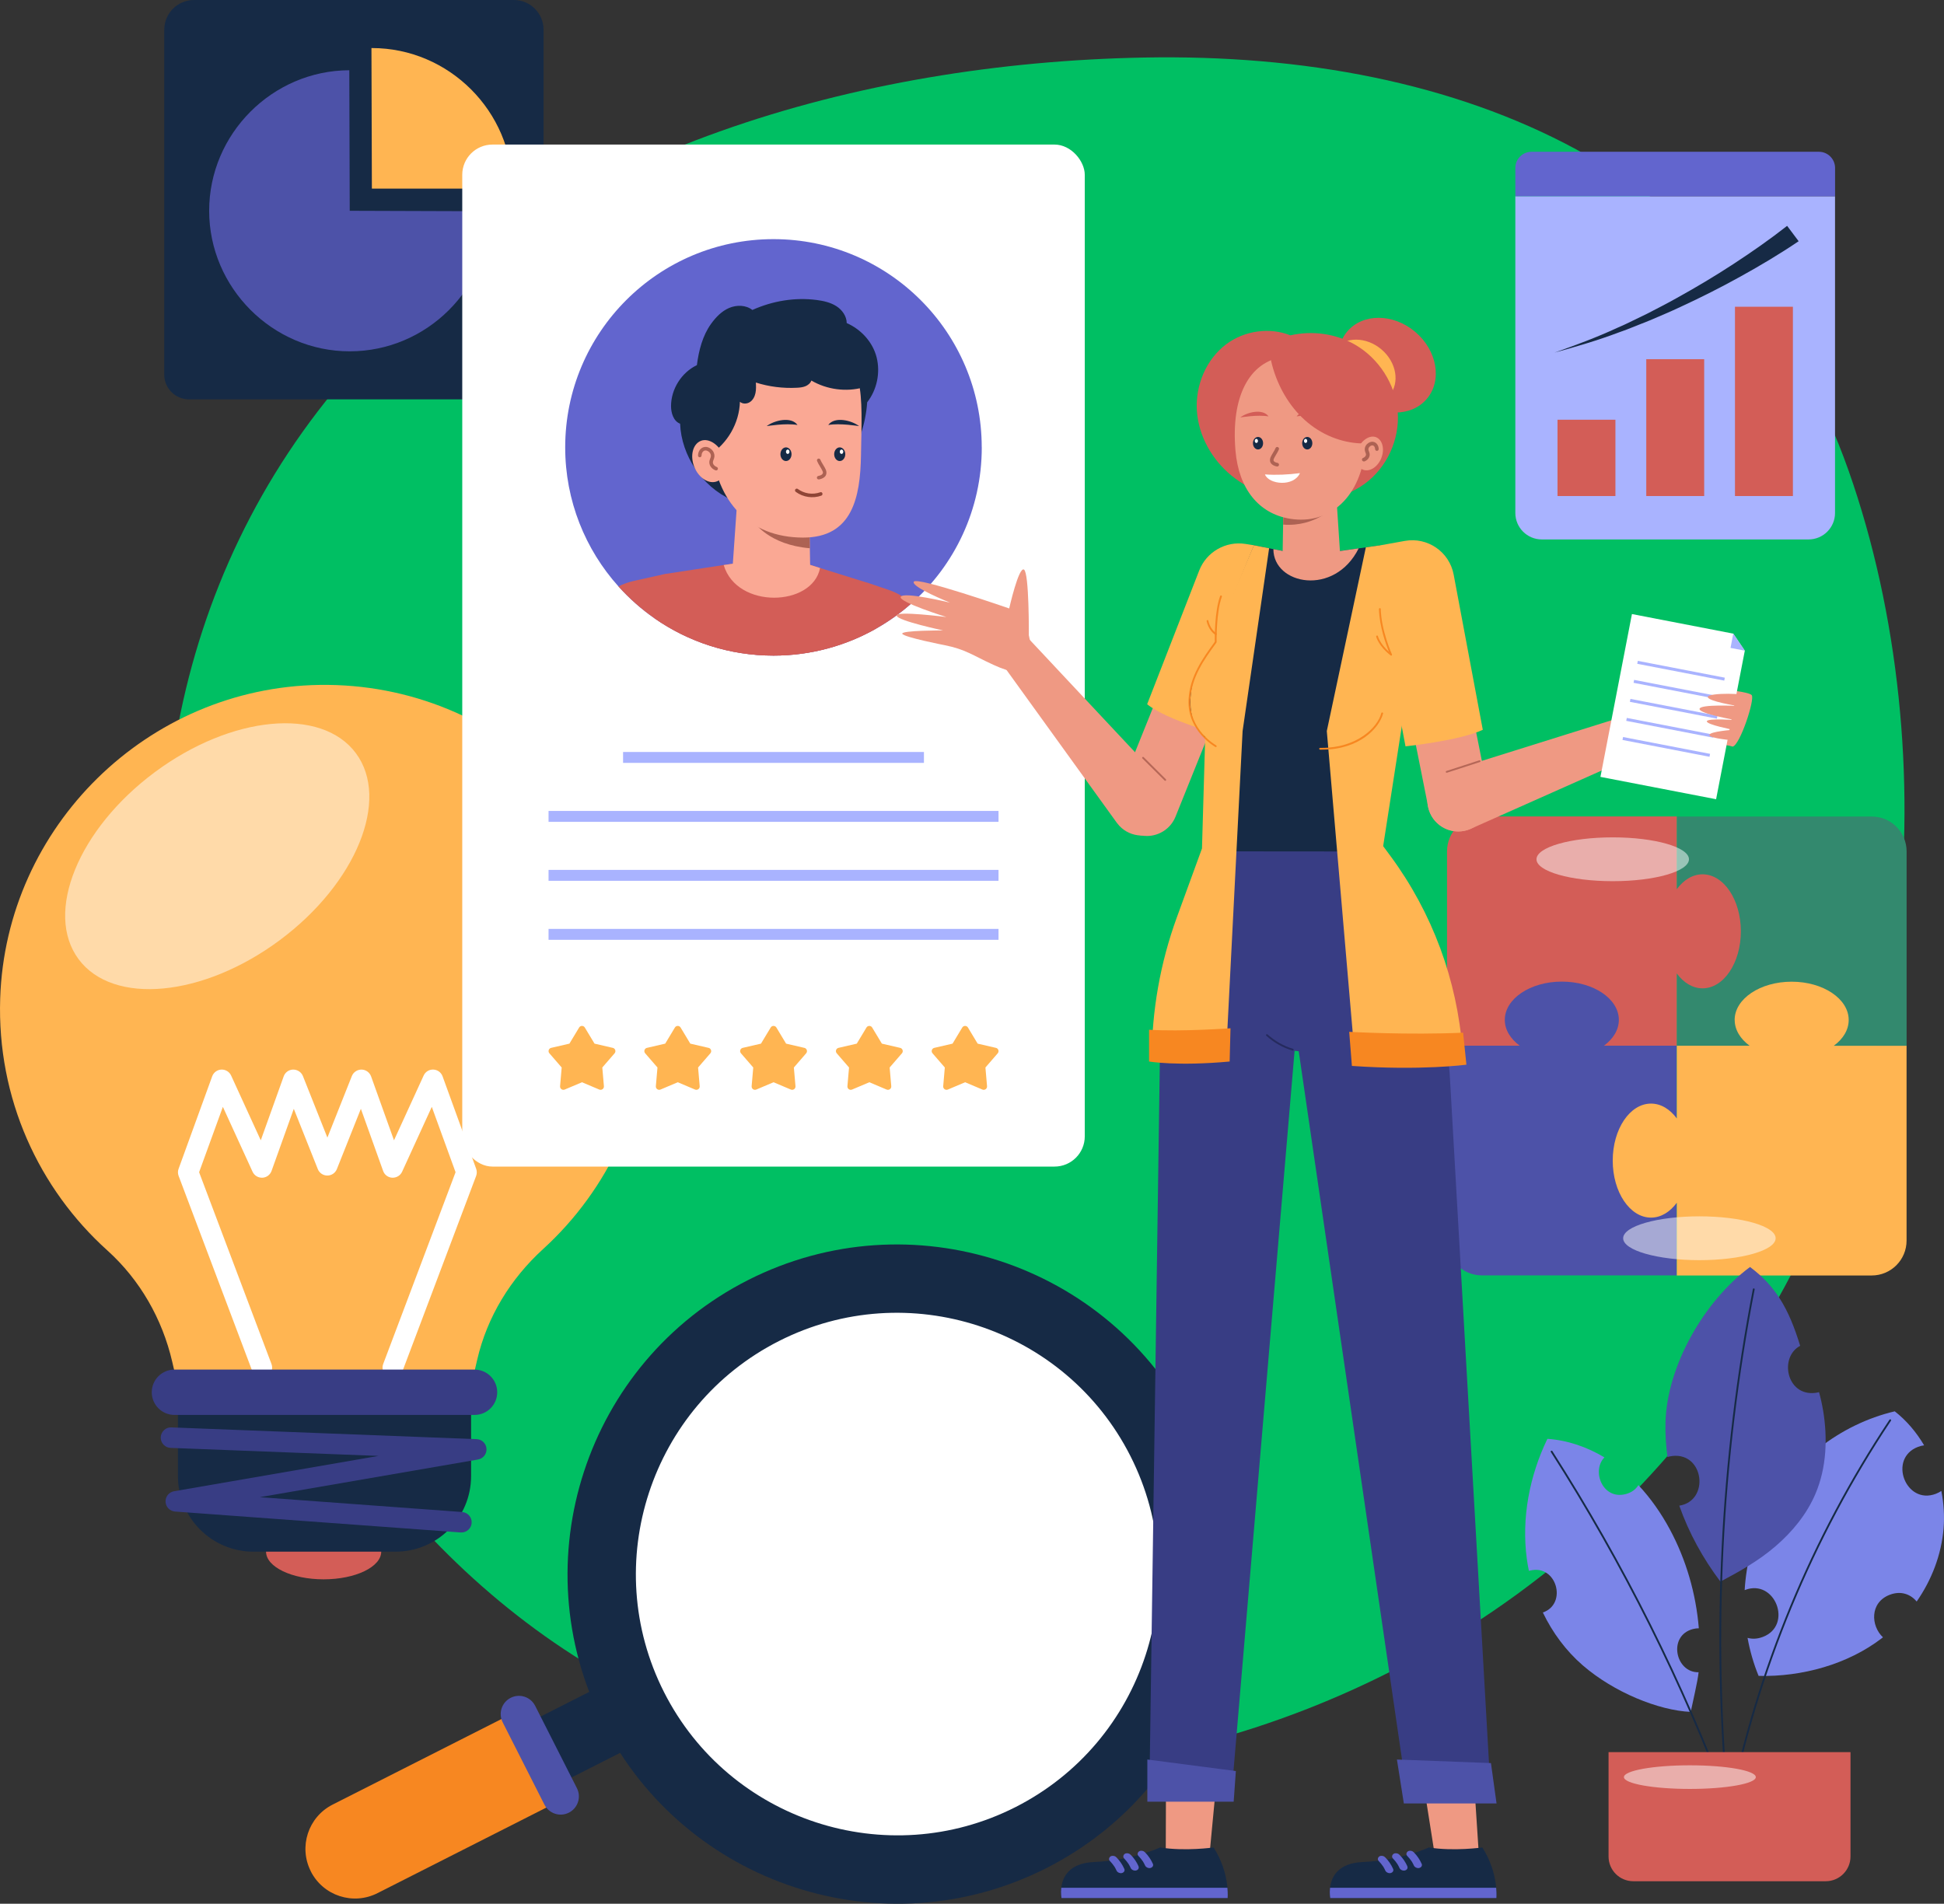 <?xml version="1.0" encoding="UTF-8"?>
<svg xmlns="http://www.w3.org/2000/svg" viewBox="0 0 409.78 401.37">
  <rect x="0" y="0" width="409.78" height="401.37" fill="#333333" stroke="none"/>
  <defs>
    <style>
      .cls-1 {
        fill: #ad6253;
      }

      .cls-2, .cls-3, .cls-4 {
        fill: #fff;
      }

      .cls-5 {
        fill: #383d84;
      }

      .cls-3 {
        opacity: .5;
      }

      .cls-3, .cls-4 {
        mix-blend-mode: soft-light;
      }

      .cls-6 {
        fill: #b56757;
      }

      .cls-7 {
        fill: #8f4536;
      }

      .cls-8 {
        isolation: isolate;
      }

      .cls-9 {
        fill: #6265ce;
      }

      .cls-10 {
        fill: #ffb552;
      }

      .cls-11 {
        fill: #a9b3ff;
      }

      .cls-12 {
        fill: #d35d57;
      }

      .cls-13 {
        fill: #faa894;
      }

      .cls-14 {
        fill: #ef9983;
      }

      .cls-15 {
        fill: none;
        stroke: #162a45;
        stroke-linecap: round;
        stroke-linejoin: round;
        stroke-width: .38px;
      }

      .cls-16 {
        fill: #162a45;
      }

      .cls-17 {
        fill: #f78721;
      }

      .cls-18 {
        fill: #00bf63;
      }

      .cls-19 {
        fill: #252a5e;
      }

      .cls-20 {
        fill: #7b85e8;
      }

      .cls-21 {
        fill: #4d52a8;
      }

      .cls-22 {
        fill: #33896e;
      }
    </style>
  </defs>
  <g class="cls-8">
    <g id="Layer_2" data-name="Layer 2">
      <g id="OBJECTS">
        <path class="cls-18" d="m40.12,229.34c-13.49-53.74-2.98-112.27,37.42-155C117.8,31.77,180.65,13.27,241.15,12.13c67.3-1.26,126.25,23.92,148.52,87.1,10.59,30.03,14.05,65.01,10.35,96.46-7.11,60.48-40.05,117.46-95.08,150.22-50.69,30.18-115.97,38.4-170.07,11.09-3.35-1.69-6.63-3.5-9.84-5.42-44.69-26.73-72.96-74.63-84.91-122.25Z"/>
        <g>
          <g>
            <path class="cls-11" d="m319.42,41.37v66.78c0,3.08,2.5,5.58,5.58,5.58h56.23c3.08,0,5.58-2.5,5.58-5.58V41.37h-67.4Z"/>
            <g>
              <rect class="cls-12" x="328.31" y="88.49" width="12.21" height="16.09"/>
              <rect class="cls-12" x="347.02" y="75.73" width="12.21" height="28.85"/>
              <rect class="cls-12" x="365.72" y="64.67" width="12.21" height="39.91"/>
            </g>
            <path class="cls-16" d="m327.76,74.31c4.43-1.56,8.83-3.19,13.08-5.16l1.6-.71,1.58-.76,3.16-1.53c2.08-1.08,4.16-2.13,6.2-3.28,4.09-2.26,8.1-4.65,12-7.2,3.89-2.54,7.75-5.24,11.33-8.05l2.43,3.24c-4.01,2.71-8.05,5.11-12.2,7.41-4.14,2.3-8.36,4.43-12.65,6.41-2.13,1.01-4.31,1.92-6.48,2.85l-3.29,1.31-1.64.65-1.66.6c-4.41,1.67-8.94,2.99-13.46,4.23Z"/>
            <path class="cls-9" d="m383.41,32h-60.58c-1.88,0-3.41,1.53-3.41,3.41v5.96h67.4v-5.96c0-1.88-1.53-3.41-3.41-3.41Z"/>
          </g>
          <g>
            <path class="cls-16" d="m34.62,6.27v72.7c0,2.89,2.34,5.23,5.23,5.23h69.5c2.89,0,5.23-2.34,5.23-5.23V6.27c0-3.46-2.8-6.27-6.26-6.27H40.89c-3.46,0-6.26,2.8-6.26,6.27Z"/>
            <g>
              <path class="cls-21" d="m73.63,14.81c-16.22.05-29.54,13.41-29.54,29.63s13.37,29.63,29.63,29.63,29.57-13.31,29.63-29.53l-29.63-.1-.09-29.63Z"/>
              <path class="cls-10" d="m108.02,39.76c0-16.25-13.37-29.63-29.63-29.63-.03,0-.06,0-.09,0l.09,29.63h29.63Z"/>
            </g>
          </g>
        </g>
        <g>
          <path class="cls-10" d="m136.81,212.8c0-38.13-31.19-68.97-69.45-68.4C31.1,144.95,1.22,174.26.04,210.51c-.69,21.09,8.17,40.13,22.59,53.12,6.88,6.2,11.58,14.44,13.67,23.45l4.52,19.5h55.16l4.62-19.95c2.09-9.01,7.03-17.04,13.87-23.28,13.72-12.51,22.33-30.52,22.33-50.55Z"/>
          <path class="cls-2" d="m82.79,290.5c-.25,0-.51-.05-.76-.14-1.12-.42-1.68-1.67-1.26-2.78l15.26-40.44-5.01-13.78-6.26,13.68c-.37.8-1.17,1.28-2.06,1.26-.88-.04-1.65-.6-1.94-1.43l-4.69-13.1-5.06,12.71c-.33.82-1.12,1.36-2.01,1.36s-1.68-.54-2.01-1.36l-5.06-12.71-4.69,13.1c-.3.83-1.06,1.39-1.94,1.43-.9.02-1.69-.46-2.06-1.26l-6.26-13.68-5.01,13.78,15.26,40.44c.42,1.12-.14,2.36-1.26,2.78-1.12.42-2.36-.14-2.78-1.26l-15.54-41.19c-.18-.48-.19-1.01,0-1.5l7.08-19.49c.3-.82,1.07-1.39,1.94-1.42.87-.03,1.69.46,2.05,1.26l6.25,13.65,4.83-13.48c.3-.85,1.1-1.42,2-1.43.91,0,1.71.53,2.05,1.36l5.16,12.98,5.16-12.98c.33-.83,1.15-1.37,2.05-1.36.9.02,1.69.59,2,1.43l4.83,13.48,6.25-13.65c.36-.8,1.17-1.3,2.05-1.26.88.03,1.64.6,1.94,1.42l7.08,19.49c.18.49.17,1.02,0,1.5l-15.54,41.19c-.33.87-1.15,1.4-2.02,1.4Z"/>
          <ellipse class="cls-3" cx="45.79" cy="180.52" rx="36.41" ry="22.07" transform="translate(-98.64 62.94) rotate(-36.62)"/>
          <ellipse class="cls-12" cx="68.22" cy="327.13" rx="12.14" ry="5.84"/>
          <path class="cls-16" d="m37.51,295.69v15.52c0,8.8,7.13,15.93,15.93,15.93h29.93c8.8,0,15.93-7.13,15.93-15.93v-15.52h-61.78Z"/>
          <path class="cls-5" d="m97.28,323.09c-.05,0-.11,0-.16,0l-60.22-4.41c-1.09-.08-1.95-.96-2-2.05-.05-1.09.71-2.05,1.79-2.23l43.1-7.45-43.83-1.69c-1.19-.05-2.12-1.05-2.08-2.24.05-1.19,1.08-2.15,2.24-2.08l64.36,2.48c1.11.04,2,.91,2.07,2.02.07,1.1-.7,2.08-1.79,2.27l-46,7.94,42.66,3.13c1.19.09,2.08,1.12,2,2.31-.08,1.14-1.03,2-2.15,2Z"/>
          <path class="cls-5" d="m100.03,298.31h-63.26c-2.64,0-4.78-2.14-4.78-4.78h0c0-2.64,2.14-4.78,4.78-4.78h63.26c2.64,0,4.78,2.14,4.78,4.78h0c0,2.64-2.14,4.78-4.78,4.78Z"/>
        </g>
        <g>
          <path class="cls-22" d="m348.02,208.38c2.1,0,4-1.19,5.44-3.14v15.34h15.34c-1.95,1.43-3.14,3.34-3.14,5.44,0,4.46,5.38,8.07,12.02,8.07s12.02-3.61,12.02-8.07c0-2.1-1.19-4-3.14-5.44h15.34v-41.08c0-4.06-3.29-7.35-7.35-7.35h-41.08v15.34c-1.43-1.95-3.34-3.14-5.44-3.14-4.46,0-8.07,5.38-8.07,12.02s3.61,12.02,8.07,12.02Z"/>
          <path class="cls-12" d="m341.25,226.01c0-2.1-1.19-4-3.14-5.44h15.34v-15.34c1.43,1.95,3.34,3.14,5.44,3.14,4.46,0,8.07-5.38,8.07-12.02s-3.61-12.02-8.07-12.02c-2.1,0-4,1.19-5.44,3.14v-15.34h-41.08c-4.06,0-7.35,3.29-7.35,7.35v41.08h15.34c-1.95,1.43-3.14,3.34-3.14,5.44,0,4.46,5.38,8.07,12.02,8.07s12.02-3.61,12.02-8.07Z"/>
          <path class="cls-21" d="m358.88,232.66c-2.1,0-4,1.19-5.44,3.14v-15.34h-15.34c1.95-1.43,3.14-3.34,3.14-5.44,0-4.46-5.38-8.07-12.02-8.07s-12.02,3.61-12.02,8.07c0,2.1,1.19,4,3.14,5.44h-15.34v41.08c0,4.06,3.29,7.35,7.35,7.35h41.08v-15.34c1.43,1.95,3.34,3.14,5.44,3.14,4.46,0,8.07-5.38,8.07-12.02s-3.61-12.02-8.07-12.02Z"/>
          <path class="cls-10" d="m365.66,215.03c0,2.1,1.19,4,3.14,5.44h-15.34v15.34c-1.43-1.95-3.34-3.14-5.44-3.14-4.46,0-8.07,5.38-8.07,12.02s3.61,12.02,8.07,12.02c2.1,0,4-1.19,5.44-3.14v15.34h41.08c4.06,0,7.35-3.29,7.35-7.35v-41.08h-15.34c1.95-1.43,3.14-3.34,3.14-5.44,0-4.46-5.38-8.07-12.02-8.07s-12.02,3.61-12.02,8.07Z"/>
          <ellipse class="cls-3" cx="339.95" cy="181.16" rx="16.07" ry="4.62"/>
          <path class="cls-3" d="m342.15,261.06c0-2.55,7.2-4.62,16.07-4.62s16.07,2.07,16.07,4.62-7.2,4.62-16.07,4.62-16.07-2.07-16.07-4.62Z"/>
        </g>
        <g>
          <g>
            <rect class="cls-2" x="97.44" y="30.48" width="131.22" height="215.47" rx="6.37" ry="6.37"/>
            <path class="cls-9" d="m206.95,94.32c0,13.09-5.73,24.85-14.82,32.89-2.26,2-4.73,3.78-7.38,5.28-6.4,3.64-13.8,5.73-21.7,5.73-9.32,0-17.96-2.9-25.07-7.85-2.8-1.95-5.35-4.21-7.62-6.74-6.97-7.77-11.22-18.05-11.22-29.31,0-24.25,19.66-43.9,43.9-43.9s43.9,19.66,43.9,43.9Z"/>
            <g>
              <rect class="cls-11" x="131.34" y="158.54" width="63.42" height="2.3"/>
              <rect class="cls-11" x="115.63" y="170.97" width="94.85" height="2.3"/>
              <rect class="cls-11" x="115.63" y="183.4" width="94.85" height="2.3"/>
              <rect class="cls-11" x="115.63" y="195.84" width="94.85" height="2.3"/>
            </g>
            <g>
              <path class="cls-10" d="m129.17,220.92l-3.85-.89-2.04-3.39c-.27-.46-.94-.46-1.21,0l-2.04,3.39-3.85.89c-.52.12-.72.75-.37,1.15l2.59,2.99-.34,3.94c-.05.53.49.92.98.71l3.64-1.54,3.64,1.54c.49.21,1.03-.18.98-.71l-.34-3.94,2.59-2.99c.35-.4.14-1.03-.37-1.15Z"/>
              <path class="cls-10" d="m149.36,220.92l-3.85-.89-2.04-3.39c-.27-.46-.94-.46-1.21,0l-2.04,3.39-3.85.89c-.52.12-.72.75-.37,1.15l2.59,2.99-.34,3.94c-.05.53.49.92.98.71l3.64-1.54,3.64,1.54c.49.21,1.03-.18.98-.71l-.34-3.94,2.59-2.99c.35-.4.14-1.03-.37-1.15Z"/>
              <path class="cls-10" d="m169.55,220.92l-3.85-.89-2.04-3.39c-.27-.46-.94-.46-1.21,0l-2.04,3.39-3.85.89c-.52.12-.72.75-.37,1.15l2.59,2.99-.34,3.94c-.05.53.49.92.98.71l3.64-1.54,3.64,1.54c.49.21,1.03-.18.98-.71l-.34-3.94,2.59-2.99c.35-.4.14-1.03-.37-1.15Z"/>
              <path class="cls-10" d="m189.74,220.92l-3.85-.89-2.04-3.39c-.27-.46-.94-.46-1.21,0l-2.04,3.39-3.85.89c-.52.12-.72.75-.37,1.15l2.59,2.99-.34,3.94c-.05.53.49.92.98.71l3.64-1.54,3.64,1.54c.49.21,1.03-.18.98-.71l-.34-3.94,2.59-2.99c.35-.4.14-1.03-.37-1.15Z"/>
              <path class="cls-10" d="m209.93,220.92l-3.85-.89-2.04-3.39c-.27-.46-.94-.46-1.21,0l-2.04,3.39-3.85.89c-.52.12-.72.75-.37,1.15l2.59,2.99-.34,3.94c-.05.53.49.92.98.71l3.64-1.54,3.64,1.54c.49.21,1.03-.18.98-.71l-.34-3.94,2.59-2.99c.35-.4.14-1.03-.37-1.15Z"/>
            </g>
          </g>
          <g>
            <path class="cls-12" d="m192.13,127.21c-2.26,2-4.73,3.78-7.38,5.28-6.4,3.64-13.8,5.73-21.7,5.73-9.32,0-17.96-2.9-25.07-7.85-2.8-1.95-5.35-4.21-7.62-6.74,1.01-.5,2.07-.88,3.19-1.14l6.72-1.5,13.46.6,17.95.81,11.32.5,4.3,1.46c1.81.61,3.44,1.59,4.82,2.83Z"/>
            <path class="cls-12" d="m184.75,132.49c-6.4,3.64-13.8,5.73-21.7,5.73-9.32,0-17.96-2.9-25.07-7.85l.21-.84.45-1.84,1.01-4.13.42-1.75.2-.81,12.28-1.88,1.92-.29,10.43-1.59,5.84,1.84h.02l2.1.66.87.28h0l9.25,2.89.06.34.32,1.77,1.36,7.47Z"/>
            <g>
              <g>
                <path class="cls-13" d="m155.66,101.85l-1.2,17.21s9.82,4.89,16.33,1.08l-.23-13.06-14.9-5.23Z"/>
                <path class="cls-1" d="m170.71,115.59c-8.63-.73-11.67-5.44-11.67-5.44l11.59.82.08,4.63Z"/>
                <path class="cls-13" d="m152.55,119.13l12.35-1.88,7.96,2.5c-1.57,8.18-17.54,8.73-20.31-.62Z"/>
              </g>
              <g>
                <path class="cls-16" d="m184.79,75.36c-.81-3.23-3.26-5.9-6.31-7.25-.01-1.45-.96-2.78-2.18-3.56s-2.68-1.11-4.12-1.3c-4.63-.6-9.32.19-13.59,2.1-1.34-1.06-3.3-1.1-4.88-.43-1.58.67-2.82,1.96-3.82,3.35-1.8,2.49-2.6,5.66-2.99,8.71-3.24,1.55-5.45,5.05-5.45,8.64,0,1.48.53,3.18,1.91,3.71.28,6.76,4.64,13.22,10.79,16.03l24.35-7.74c2.51-3.8,3.97-8.26,4.3-12.81,2.05-2.63,2.8-6.22,1.99-9.45Z"/>
                <path class="cls-13" d="m173.08,73.17c-16.07-1.99-24.51,5.74-23.15,20.75,1.08,11.95,8.02,19.38,19.32,19.42,10.41.03,12.1-8.46,12.24-17.37.2-12.7,1.13-21.62-8.41-22.8Z"/>
                <path class="cls-16" d="m149.52,95.92c3.82-2.37,6.32-6.72,6.45-11.21.57.5,1.47.47,2.1.06s1.01-1.13,1.17-1.87c.16-.74.13-1.5.09-2.25,2.78.89,5.74,1.25,8.65,1.1.6-.03,1.21-.09,1.77-.31.56-.22,1.07-.64,1.28-1.21,3.26,1.91,7.35,2.46,10.98,1.44.53-2.9-1.09-5.95-3.37-7.82-2.28-1.86-5.28-2.67-8.22-2.78-2.94-.11-5.87.41-8.76.96-4.11.78-8.52,1.77-11.28,4.91-2.2,2.5-2.95,6.01-2.75,9.34.2,3.32.84,6.48,1.88,9.64Z"/>
                <g>
                  <path class="cls-16" d="m181.09,89.84s-4.02-.68-6.5-.24c1.35-1.87,4.94-.97,6.5.24Z"/>
                  <path class="cls-16" d="m161.61,89.84s4.02-.68,6.5-.24c-1.35-1.87-4.94-.97-6.5.24Z"/>
                  <g>
                    <path class="cls-16" d="m175.84,95.76c0,.8.52,1.44,1.17,1.44s1.17-.65,1.17-1.44-.52-1.44-1.17-1.44-1.17.65-1.17,1.44Z"/>
                    <path class="cls-2" d="m177.02,95.24c0,.26.16.46.37.46s.37-.21.37-.46-.16-.46-.37-.46-.37.21-.37.46Z"/>
                  </g>
                  <g>
                    <path class="cls-16" d="m164.51,95.76c0,.8.52,1.44,1.17,1.44s1.17-.65,1.17-1.44-.52-1.44-1.17-1.44-1.17.65-1.17,1.44Z"/>
                    <path class="cls-2" d="m165.68,95.24c0,.26.16.46.37.46s.37-.21.37-.46-.16-.46-.37-.46-.37.21-.37.46Z"/>
                  </g>
                  <path class="cls-1" d="m172.58,101.08s.05,0,.07,0c.69-.13,1.18-.42,1.41-.83.13-.23.24-.63.04-1.17-.12-.31-.35-.7-.61-1.12-.23-.38-.47-.78-.56-1.04-.07-.19-.28-.29-.48-.22-.19.07-.29.29-.22.48.12.32.36.73.62,1.16.22.37.45.76.55,1,.09.22.09.4,0,.54-.12.21-.44.38-.9.46-.2.04-.33.23-.3.43.03.18.19.3.36.3Z"/>
                  <path class="cls-7" d="m167.63,103.2c.09-.16.35-.25.51-.13,1.39,1.02,3.15,1.29,4.78.71.45-.16.65.56.2.72-1.79.63-3.82.34-5.36-.79-.16-.12-.24-.32-.13-.51Z"/>
                </g>
                <g>
                  <path class="cls-13" d="m152.61,96.15c.95,2.35.27,4.63-1.44,5.32-1.7.69-3.86-.66-4.81-3.01-.95-2.35-.34-4.82,1.36-5.51s3.93.86,4.89,3.21Z"/>
                  <path class="cls-1" d="m150.96,99.18c.15,0,.29-.09.35-.25.07-.19-.03-.41-.22-.47-.38-.14-.8-.49-.82-.96,0-.18.06-.36.14-.57.08-.21.17-.44.19-.71.03-.49-.16-1.01-.52-1.37-.45-.47-1.04-.7-1.58-.61-.89.14-1.36,1.01-1.36,1.8,0,.21.17.37.37.37s.37-.17.37-.37c0-.46.26-.99.74-1.07.35-.05.72.18.92.39.21.22.33.52.31.81,0,.15-.07.32-.14.49-.1.25-.21.54-.19.88.04.81.69,1.4,1.31,1.62.04.01.08.02.12.02Z"/>
                </g>
              </g>
            </g>
          </g>
        </g>
        <circle class="cls-4" cx="189.12" cy="331.87" r="58.7" transform="translate(-185.91 404.36) rotate(-71.26)"/>
        <path class="cls-16" d="m157.7,269.87c34.19-17.33,76.1-3.61,93.42,30.57,17.33,34.19,3.61,76.1-30.57,93.42-34.19,17.33-76.1,3.61-93.42-30.57s-3.61-76.1,30.57-93.42Zm6.52,12.85c-27.1,13.74-37.97,46.96-24.24,74.05,13.74,27.1,46.96,37.97,74.06,24.23,27.1-13.74,37.97-46.96,24.23-74.05s-46.96-37.97-74.05-24.23Z"/>
        <rect class="cls-16" x="110.81" y="358.27" width="24.04" height="14.41" transform="translate(-151.96 95.02) rotate(-26.88)"/>
        <path class="cls-17" d="m65.51,394.53h0c2.61,5.16,8.91,7.22,14.07,4.6l38.65-19.59-9.46-18.67-38.65,19.59c-5.16,2.61-7.22,8.91-4.6,14.07Z"/>
        <path class="cls-21" d="m112.81,359.64l8.8,17.36c.96,1.89.2,4.2-1.69,5.16-1.89.96-4.2.2-5.16-1.69l-8.8-17.36c-.96-1.89-.2-4.2,1.69-5.16,1.89-.96,4.2-.2,5.16,1.69Z"/>
        <g>
          <g>
            <g>
              <path class="cls-20" d="m322.5,331.12c-.08.02-.14.05-.22.07-.17-.85-.33-1.71-.44-2.56-1.15-8.58.57-17.49,4.34-25.28,4.25.29,8.36,1.72,12.02,3.91-2.78,2.87-.36,9,4.48,7.74,1.27-.33,2.15-1.03,2.68-1.89,2.61,2.78,4.81,5.95,6.62,9.31,3.46,6.43,5.52,13.59,6.12,20.87-.39,0-.81.05-1.24.16-5.36,1.4-3.7,9.23,1.19,9.11-.17,1.85-1.29,6.54-1.66,8.36-6.78-.3-16.19-4.14-22.74-9.8-3.56-3.08-6.39-6.92-8.43-11.16,5.26-1.8,2.89-10.29-2.73-8.82Z"/>
              <path class="cls-15" d="m327.07,306.04c15.1,23.6,27.69,48.81,37.5,75.06"/>
            </g>
            <g>
              <path class="cls-20" d="m404.28,305.05c.45-.17.88-.28,1.31-.33-1.63-2.77-3.71-5.23-6.19-7.17-11.56,2.72-21.78,10.71-27.21,21.27-2.62,5.08-4.09,10.72-4.43,16.43.02,0,.04-.02.06-.03,6.37-2.45,10.15,7.44,3.8,9.88-1.19.46-2.29.48-3.25.21.5,2.74,1.27,5.44,2.33,8.02,9.11.22,18.77-2.41,25.99-7.96.08-.06.15-.12.22-.18-2.55-2.38-2.83-7.32,1.42-8.96,2.4-.92,4.43-.1,5.69,1.42,3.17-4.57,5.22-9.89,5.67-15.43.21-2.59.04-5.26-.47-7.88-.34.22-.71.42-1.14.59-6.37,2.45-10.15-7.44-3.8-9.88Z"/>
              <path class="cls-15" d="m398.44,299.43c-16.47,24.76-28.05,52.77-33.87,81.94"/>
            </g>
            <g>
              <path class="cls-21" d="m384.27,297.25c-.21-1.26-.49-2.51-.83-3.74-.28.07-.56.13-.87.16-6.02.64-7.56-7.57-3.11-9.93-2.43-7.99-5.27-12.66-10.57-16.62-9.66,7.15-17.56,20.89-17.82,32.9-.05,2.4.1,4.79.42,7.16.33-.1.69-.17,1.07-.22,6.68-.71,7.85,9.47,1.42,10.48,2.02,5.73,5,11.16,8.67,16.01,4.13-2.19,8.05-4.39,11.6-7.44,3.55-3.05,6.6-6.76,8.43-11.06,2.36-5.53,2.59-11.78,1.6-17.7Z"/>
              <path class="cls-15" d="m369.68,271.82c-6.97,36.02-8.79,73.04-5.39,109.57"/>
            </g>
            <path class="cls-12" d="m339.07,369.4v22c0,2.89,2.34,5.22,5.22,5.22h40.56c2.89,0,5.22-2.34,5.22-5.22v-22h-51.01Z"/>
          </g>
          <path class="cls-3" d="m370.11,374.67c0,1.37-6.22,2.49-13.9,2.49s-13.9-1.11-13.9-2.49,6.22-2.49,13.9-2.49,13.9,1.11,13.9,2.49Z"/>
        </g>
        <g>
          <g>
            <g>
              <path class="cls-14" d="m272.05,210.91l-17.24,181.64c-.24,2.5-2.46,4.34-4.96,4.1-2.35-.22-4.12-2.22-4.12-4.54l.57-182.45c.02-7.13,5.82-12.89,12.94-12.86,7.13.02,12.89,5.82,12.86,12.94,0,.39-.02.8-.06,1.18Z"/>
              <g>
                <path class="cls-16" d="m258.78,400.16h-35.02s-.19-.94-.05-2.16c.25-2.15,1.56-5.19,6.87-5.43,8.31-.37,13.95-3.07,13.95-3.07,5.29.85,11.29,0,11.29,0,3.45,5.41,2.97,10.66,2.97,10.66Z"/>
                <path class="cls-9" d="m236.98,393.99c-.37-.84-.92-1.66-1.61-2.37-.15-.16-.33-.28-.57-.33-.22-.05-.49-.03-.66.07-.34.2-.51.66-.18,1,.36.37.67.76.95,1.17.17.28.32.56.45.85.16.37.72.63,1.14.51.44-.12.67-.5.49-.9Z"/>
                <path class="cls-9" d="m239.99,393.45c-.37-.84-.92-1.66-1.61-2.37-.15-.16-.33-.28-.57-.33-.22-.05-.49-.03-.67.07-.34.2-.51.66-.18,1,.36.37.67.76.94,1.17.17.28.32.56.45.85.16.37.72.63,1.14.51.44-.12.67-.5.49-.9Z"/>
                <path class="cls-9" d="m243,392.92c-.37-.84-.92-1.66-1.61-2.37-.15-.16-.33-.28-.57-.33-.22-.05-.49-.03-.66.07-.34.2-.51.66-.18,1,.36.37.67.76.95,1.17.17.28.32.56.45.85.16.37.72.63,1.14.51.44-.12.67-.5.49-.9Z"/>
                <path class="cls-9" d="m223.76,400.16h35.02s.07-.83-.05-2.16h-35.02c-.14,1.22.05,2.16.05,2.16Z"/>
              </g>
            </g>
            <g>
              <path class="cls-14" d="m299.8,209.06l12.01,183.17c.16,2.51-1.73,4.67-4.24,4.84-2.36.15-4.42-1.54-4.79-3.83l-28.6-181.33c-1.11-7.04,3.7-13.65,10.74-14.76,7.04-1.11,13.65,3.7,14.76,10.74.06.38.1.79.13,1.17Z"/>
              <g>
                <path class="cls-16" d="m315.43,400.16h-35.02s-.19-.94-.05-2.16c.25-2.15,1.56-5.19,6.87-5.43,8.31-.37,13.95-3.07,13.95-3.07,5.29.85,11.29,0,11.29,0,3.45,5.41,2.97,10.66,2.97,10.66Z"/>
                <path class="cls-9" d="m293.64,393.99c-.37-.84-.92-1.66-1.61-2.37-.15-.16-.33-.28-.57-.33-.22-.05-.49-.03-.66.07-.34.2-.51.66-.18,1,.36.37.67.76.95,1.17.17.28.32.56.45.85.16.37.72.63,1.14.51.44-.12.67-.5.49-.9Z"/>
                <path class="cls-9" d="m296.65,393.45c-.37-.84-.92-1.66-1.61-2.37-.15-.16-.33-.28-.57-.33-.22-.05-.49-.03-.67.07-.34.2-.51.66-.18,1,.36.37.67.76.94,1.17.17.28.32.56.45.85.16.37.72.63,1.14.51.44-.12.67-.5.49-.9Z"/>
                <path class="cls-9" d="m299.66,392.92c-.37-.84-.92-1.66-1.61-2.37-.15-.16-.33-.28-.57-.33-.22-.05-.49-.03-.66.07-.34.2-.51.66-.18,1,.36.37.67.76.95,1.17.17.28.32.56.45.85.16.37.72.63,1.14.51.44-.12.67-.5.49-.9Z"/>
                <path class="cls-9" d="m280.41,400.16h35.02s.07-.83-.05-2.16h-35.02c-.14,1.22.05,2.16.05,2.16Z"/>
              </g>
            </g>
            <g>
              <path class="cls-5" d="m296.7,378.9h17.58l-8.55-149.98c-.65-14.5-4.57-28.66-11.47-41.43l-4.31-7.97-21.23-3.4-.72-3.47-13.43,6.84-4.91,14.47c-3.36,9.91-5.12,20.3-5.19,30.77l-2.21,154.18h17.28l13.35-157.37.87.09,22.93,157.28Z"/>
              <polygon class="cls-21" points="294.46 370.96 295.92 380.22 315.46 380.22 314.28 371.71 294.46 370.96"/>
              <polygon class="cls-21" points="241.85 370.96 241.85 379.85 260.05 379.85 260.51 373.39 241.85 370.96"/>
              <path class="cls-19" d="m272.49,221.48s-.04,0-.05,0c-1.99-.58-3.85-1.62-5.51-3.11-.08-.07-.08-.19-.01-.27.07-.08.19-.08.27-.01,1.62,1.44,3.42,2.46,5.36,3.02.1.03.16.14.13.24-.02.08-.1.14-.18.14Z"/>
            </g>
          </g>
          <g>
            <path class="cls-14" d="m235.41,173.46l-25.22-34.95c-1.21-1.68-.84-4.03.85-5.25,1.55-1.12,3.67-.88,4.94.48l29.46,31.46c2.46,2.62,2.32,6.74-.3,9.2-2.62,2.46-6.74,2.32-9.2-.3-.18-.2-.37-.43-.53-.64Z"/>
            <path class="cls-14" d="m241.76,176.25c-.81,0-1.63-.15-2.42-.47-3.33-1.34-4.94-5.12-3.6-8.45l19.26-47.86c1.34-3.33,5.12-4.94,8.45-3.6,3.33,1.34,4.94,5.12,3.6,8.45l-19.26,47.86c-1.02,2.53-3.45,4.07-6.03,4.07Z"/>
            <path class="cls-6" d="m245.63,164.62s-.1-.02-.14-.06l-4.68-4.66c-.07-.07-.07-.19,0-.27.07-.07.19-.07.27,0l4.68,4.66c.07.07.07.19,0,.27-.04.04-.09.06-.14.06Z"/>
            <path class="cls-14" d="m216.87,133.99s.09-13.19-1.02-13.9c-1.11-.71-3.12,8.19-3.12,8.19,0,0-19.41-6.74-20.1-5.65-.7,1.09,7.64,4.43,7.64,4.43,0,0-9.92-2.42-10.41-1.21-.44,1.1,9.64,4.24,9.64,4.24,0,0-10.74-1.38-10.5-.29.24,1.09,9.8,3.11,9.8,3.11,0,0-8.84-.02-8.61.7.23.72,8.97,2.42,8.97,2.42,4.34.87,5.9,2.14,10.23,4.13,7.79,3.59,9.03.56,7.49-6.19Z"/>
            <path class="cls-10" d="m264.32,114.96l-1.77-.28c-4.17-.66-8.24,1.67-9.77,5.61l-10.97,28.18c4.15,3.4,15.77,6.53,15.77,6.53l8.06-36.51-1.32-3.53Z"/>
            <path class="cls-16" d="m290.86,114.99l-15.47,2.16-11.07-2.18-8.85,21.51c-2.26,3.14-4.53,6.59-4.74,11.07-.21,4.35,2.29,7.22,4.01,8.66l-.16,23.28,35.37.03,7.9-44.99-6.98-19.54Z"/>
            <path class="cls-10" d="m267.52,115.59l-5.59,38.54-3.53,69.24c-7.33.97-15.62,0-15.62,0h0c0-10.22,1.79-20.36,5.29-29.96l5.3-14.53.68-23.57s-3.47-1.76-3.09-8.32c.38-6.56,4.44-11.1,4.44-11.1l8.91-20.93,3.21.63Z"/>
            <path class="cls-10" d="m287.91,115.4l-8.23,38.73,5.96,69.41c12.31,1.06,22.79,0,22.79,0l-.16-2.17c-1.11-14.76-6.35-28.92-15.13-40.84l-1.58-2.14,6.92-44.53-7.62-18.88-2.95.41Z"/>
            <path class="cls-17" d="m259.38,216.79l-.18,7.01c-11.08,1.02-16.99,0-16.99,0v-6.7c6.84.44,17.17-.31,17.17-.31Z"/>
            <path class="cls-17" d="m284.4,217.54l.57,7.19c14.56,1.02,24.14-.26,24.14-.26l-.7-6.75c-11.66.53-24.02-.18-24.02-.18Z"/>
            <g>
              <g>
                <path class="cls-14" d="m281.45,100.93l1,15.34s-6.69,4.31-12.09.92l.19-11.64,10.9-4.62Z"/>
                <path class="cls-1" d="m270.47,110.6c7.01.54,10.84-3.98,10.84-3.98h-10.77l-.06,3.98Z"/>
                <path class="cls-14" d="m275.39,117.14l-6.97-1.37c0,7.53,12.88,10.06,17.98-.16l-11.01,1.54Z"/>
              </g>
              <g>
                <ellipse class="cls-12" cx="292.36" cy="76.97" rx="9.2" ry="10.99" transform="translate(44.76 250.44) rotate(-49.76)"/>
                <path class="cls-10" d="m292.87,83.39c-2.26,2.68-6.69,2.65-9.89-.05s-3.95-7.07-1.69-9.74c2.26-2.68,6.69-2.65,9.89.05s3.95,7.07,1.69,9.74Z"/>
                <path class="cls-12" d="m294.61,86.81c-.44-5.81-3.97-11.27-9.02-14.17-4.07-2.33-9.03-2.98-13.59-1.94-4.38-1.76-9.69-.99-13.49,1.85-4.27,3.19-6.56,8.7-6.22,14.02.34,5.32,3.18,10.34,7.31,13.71,4.12,3.37,9.44,5.14,14.77,5.34,4.67.18,9.5-.87,13.28-3.61,4.72-3.42,7.42-9.4,6.98-15.21Z"/>
                <path class="cls-14" d="m270.47,75.26c12.07-1.8,18.4,5.17,17.38,18.71-.81,10.78-7.53,16.75-15.91,15.4-6.63-1.07-10.82-6.33-11.51-14.34-.98-11.43,2.88-18.71,10.04-19.78Z"/>
                <path class="cls-12" d="m291.09,88.49c-.22-1.08-.53-2.14-.9-3.16-1.53-4.14-4.32-7.68-7.81-9.7-4.32-2.49-9.54-2.71-13.99-.56-.22.11-.29.37-.24.58-.15.08-.25.26-.2.49,1.06,4.59,3.34,8.78,6.48,11.85,3.28,3.2,7.44,5.11,11.72,5.45,1.08.08,2.19.1,3.27-.07.81-.12,1.69-.49,1.94-1.49.27-1.03-.06-2.38-.27-3.4Z"/>
                <g>
                  <path class="cls-14" d="m286.15,94.76c-.76,1.89-.21,3.71,1.15,4.26,1.37.55,3.09-.53,3.86-2.42.76-1.89.27-3.87-1.09-4.42-1.37-.55-3.15.69-3.92,2.57Z"/>
                  <path class="cls-1" d="m287.47,97.28c-.16,0-.3-.1-.36-.25-.07-.2.03-.42.23-.49.28-.1.59-.36.6-.7,0-.13-.05-.27-.11-.43-.07-.17-.14-.36-.15-.59-.03-.42.14-.85.44-1.16.38-.39.88-.59,1.34-.51.76.12,1.16.86,1.16,1.53,0,.21-.17.38-.38.38s-.38-.17-.38-.38c0-.33-.18-.72-.52-.77-.2-.04-.47.08-.67.29-.15.16-.24.38-.22.59,0,.11.05.23.11.37.08.21.17.45.16.74-.04.69-.58,1.19-1.11,1.38-.04.02-.09.02-.13.02Z"/>
                </g>
                <g>
                  <path class="cls-12" d="m261.44,88.01s3.68-.63,5.96-.22c-1.24-1.72-4.53-.89-5.96.22Z"/>
                  <path class="cls-12" d="m279.28,88.01s-3.68-.63-5.96-.22c1.24-1.72,4.53-.89,5.96.22Z"/>
                  <g>
                    <path class="cls-16" d="m266.25,93.44c0,.73-.48,1.32-1.07,1.32s-1.07-.59-1.07-1.32.48-1.32,1.07-1.32,1.07.59,1.07,1.32Z"/>
                    <path class="cls-2" d="m265.17,92.96c0,.24-.15.43-.34.43s-.34-.19-.34-.43.15-.43.34-.43.34.19.34.43Z"/>
                  </g>
                  <g>
                    <path class="cls-16" d="m276.63,93.44c0,.73-.48,1.32-1.07,1.32s-1.07-.59-1.07-1.32.48-1.32,1.07-1.32,1.07.59,1.07,1.32Z"/>
                    <path class="cls-2" d="m275.55,92.96c0,.24-.15.43-.34.43s-.34-.19-.34-.43.15-.43.34-.43.34.19.34.43Z"/>
                  </g>
                  <path class="cls-1" d="m269.23,98.35s-.05,0-.07,0c-.64-.12-1.1-.39-1.32-.78-.12-.22-.23-.59-.04-1.11.11-.29.33-.65.56-1.04.21-.35.42-.71.51-.94.07-.2.29-.3.49-.22.2.07.3.29.22.49-.11.3-.33.67-.57,1.07-.2.34-.41.69-.5.91-.11.29-.04.42-.01.46.1.18.39.33.79.4.21.04.34.24.31.45-.03.18-.19.31-.37.31Z"/>
                  <path class="cls-2" d="m266.64,100.02c2.36.17,4.82.06,7.38-.27-1.31,2.94-6.56,2.42-7.38.27Z"/>
                </g>
              </g>
            </g>
            <g>
              <path class="cls-14" d="m305.44,162.58l45.45-14.23c1.98-.62,4.09.48,4.71,2.46.58,1.84-.34,3.79-2.06,4.56l-43.51,19.36c-3.28,1.46-7.13-.02-8.59-3.3-1.46-3.28.02-7.13,3.3-8.59.23-.1.47-.19.7-.26Z"/>
              <path class="cls-14" d="m349.87,148.67s7.7-11.79,9.29-11.46-1.42,7.61-1.42,7.61c0,0,10.86.76,11.52,1.75.66.99-2.47,10.46-4.02,10.84-3.4-1.14-12.49-.14-14.86-.64-2.37-.5-.5-8.11-.5-8.11Z"/>
              <g>
                <path class="cls-2" d="m365.36,133.59l-21.36-4.13-6.64,34.33,24.38,4.71,6.05-31.31c-.95-1.41-1.49-2.2-2.44-3.61Z"/>
                <polygon class="cls-11" points="365.36 133.59 364.78 136.6 367.8 137.18 365.36 133.59"/>
                <rect class="cls-11" x="345" y="141.12" width="18.68" height=".63" transform="translate(33.29 -64.7) rotate(10.94)"/>
                <rect class="cls-11" x="344.22" y="145.13" width="18.68" height=".63" transform="translate(34.04 -64.48) rotate(10.94)"/>
                <rect class="cls-11" x="343.44" y="149.14" width="18.68" height=".63" transform="translate(34.79 -64.26) rotate(10.94)"/>
                <rect class="cls-11" x="342.67" y="153.15" width="18.68" height=".63" transform="translate(35.54 -64.04) rotate(10.94)"/>
                <rect class="cls-11" x="341.89" y="157.17" width="18.68" height=".63" transform="translate(36.28 -63.81) rotate(10.94)"/>
              </g>
              <path class="cls-14" d="m368.53,146.93c.04-.85-8.47-.91-8.54,0-.07.91,6.19,1.9,6.19,1.9,0,0-7.8-.41-7.93.62-.13,1.03,7.63,2.37,7.63,2.37,0,0-5.97-.45-6.09.25-.12.7,5.53,1.79,5.53,1.79,0,0-4.92.35-5,1.09-.08.74,5.2,1.16,5.2,1.16,0,0,2.81-4.97,3.01-9.19Z"/>
              <path class="cls-14" d="m307.4,175.3c-3.04,0-5.75-2.14-6.36-5.23l-9.54-47.89c-.7-3.52,1.58-6.94,5.1-7.64,3.52-.7,6.94,1.58,7.64,5.1l9.54,47.89c.7,3.52-1.58,6.94-5.1,7.64-.43.09-.86.13-1.28.13Z"/>
              <path class="cls-10" d="m290.86,114.99l5.26-.95c4.8-.86,9.4,2.3,10.3,7.1l6.14,32.72c-4.85,2.3-16.29,3.49-16.29,3.49l-6.81-35.96,1.4-6.39Z"/>
              <path class="cls-6" d="m304.88,162.91c-.05-.02-.09-.06-.11-.12-.03-.1.02-.21.12-.24l6.94-2.25c.1-.03.21.02.24.12.03.1-.02.21-.12.24l-6.94,2.25s-.09.01-.13,0Z"/>
            </g>
            <g>
              <path class="cls-17" d="m293.25,138.22s-.08-.01-.12-.04c-2.51-1.94-3.02-3.87-3.04-3.95-.02-.1.04-.21.14-.23.1-.03.21.04.23.14,0,.02.41,1.57,2.3,3.25-.62-1.55-1.99-5.33-2.09-8.98,0-.11.08-.19.19-.2h0c.1,0,.19.08.19.19.13,4.63,2.34,9.51,2.36,9.56.04.08.01.17-.06.23-.03.03-.08.04-.12.04Z"/>
              <path class="cls-17" d="m256.28,157.5s-.06,0-.09-.02c-.06-.03-5.96-3.35-5.65-9.95.24-4.91,2.95-8.66,5.34-11.96l.19-.27c-.01-.71-.06-6.45,1.13-9.64.04-.1.15-.15.25-.11.1.04.15.15.11.25-1.22,3.27-1.11,9.51-1.11,9.57,0,.04-.01.08-.04.12l-.23.32c-2.36,3.26-5.04,6.96-5.27,11.75-.3,6.36,5.39,9.56,5.45,9.59.09.05.13.17.08.26-.03.06-.1.1-.17.1Z"/>
              <path class="cls-17" d="m256.29,133.87s-.07,0-.1-.03c-1.47-.96-1.83-2.81-1.84-2.89-.02-.1.05-.2.15-.22.11-.02.2.05.22.15,0,.02.35,1.78,1.68,2.64.09.06.11.18.06.26-.04.06-.1.09-.16.09Z"/>
              <path class="cls-17" d="m278.69,158.05c-.14,0-.28,0-.42,0-.11,0-.19-.09-.19-.19,0-.11.11-.19.19-.19.13,0,.26,0,.39,0,7.32,0,11.71-4.24,12.51-7.32.03-.1.13-.16.23-.14.1.03.16.13.14.23-.77,2.98-4.93,7.61-12.85,7.61Z"/>
            </g>
          </g>
        </g>
      </g>
    </g>
  </g>
</svg>